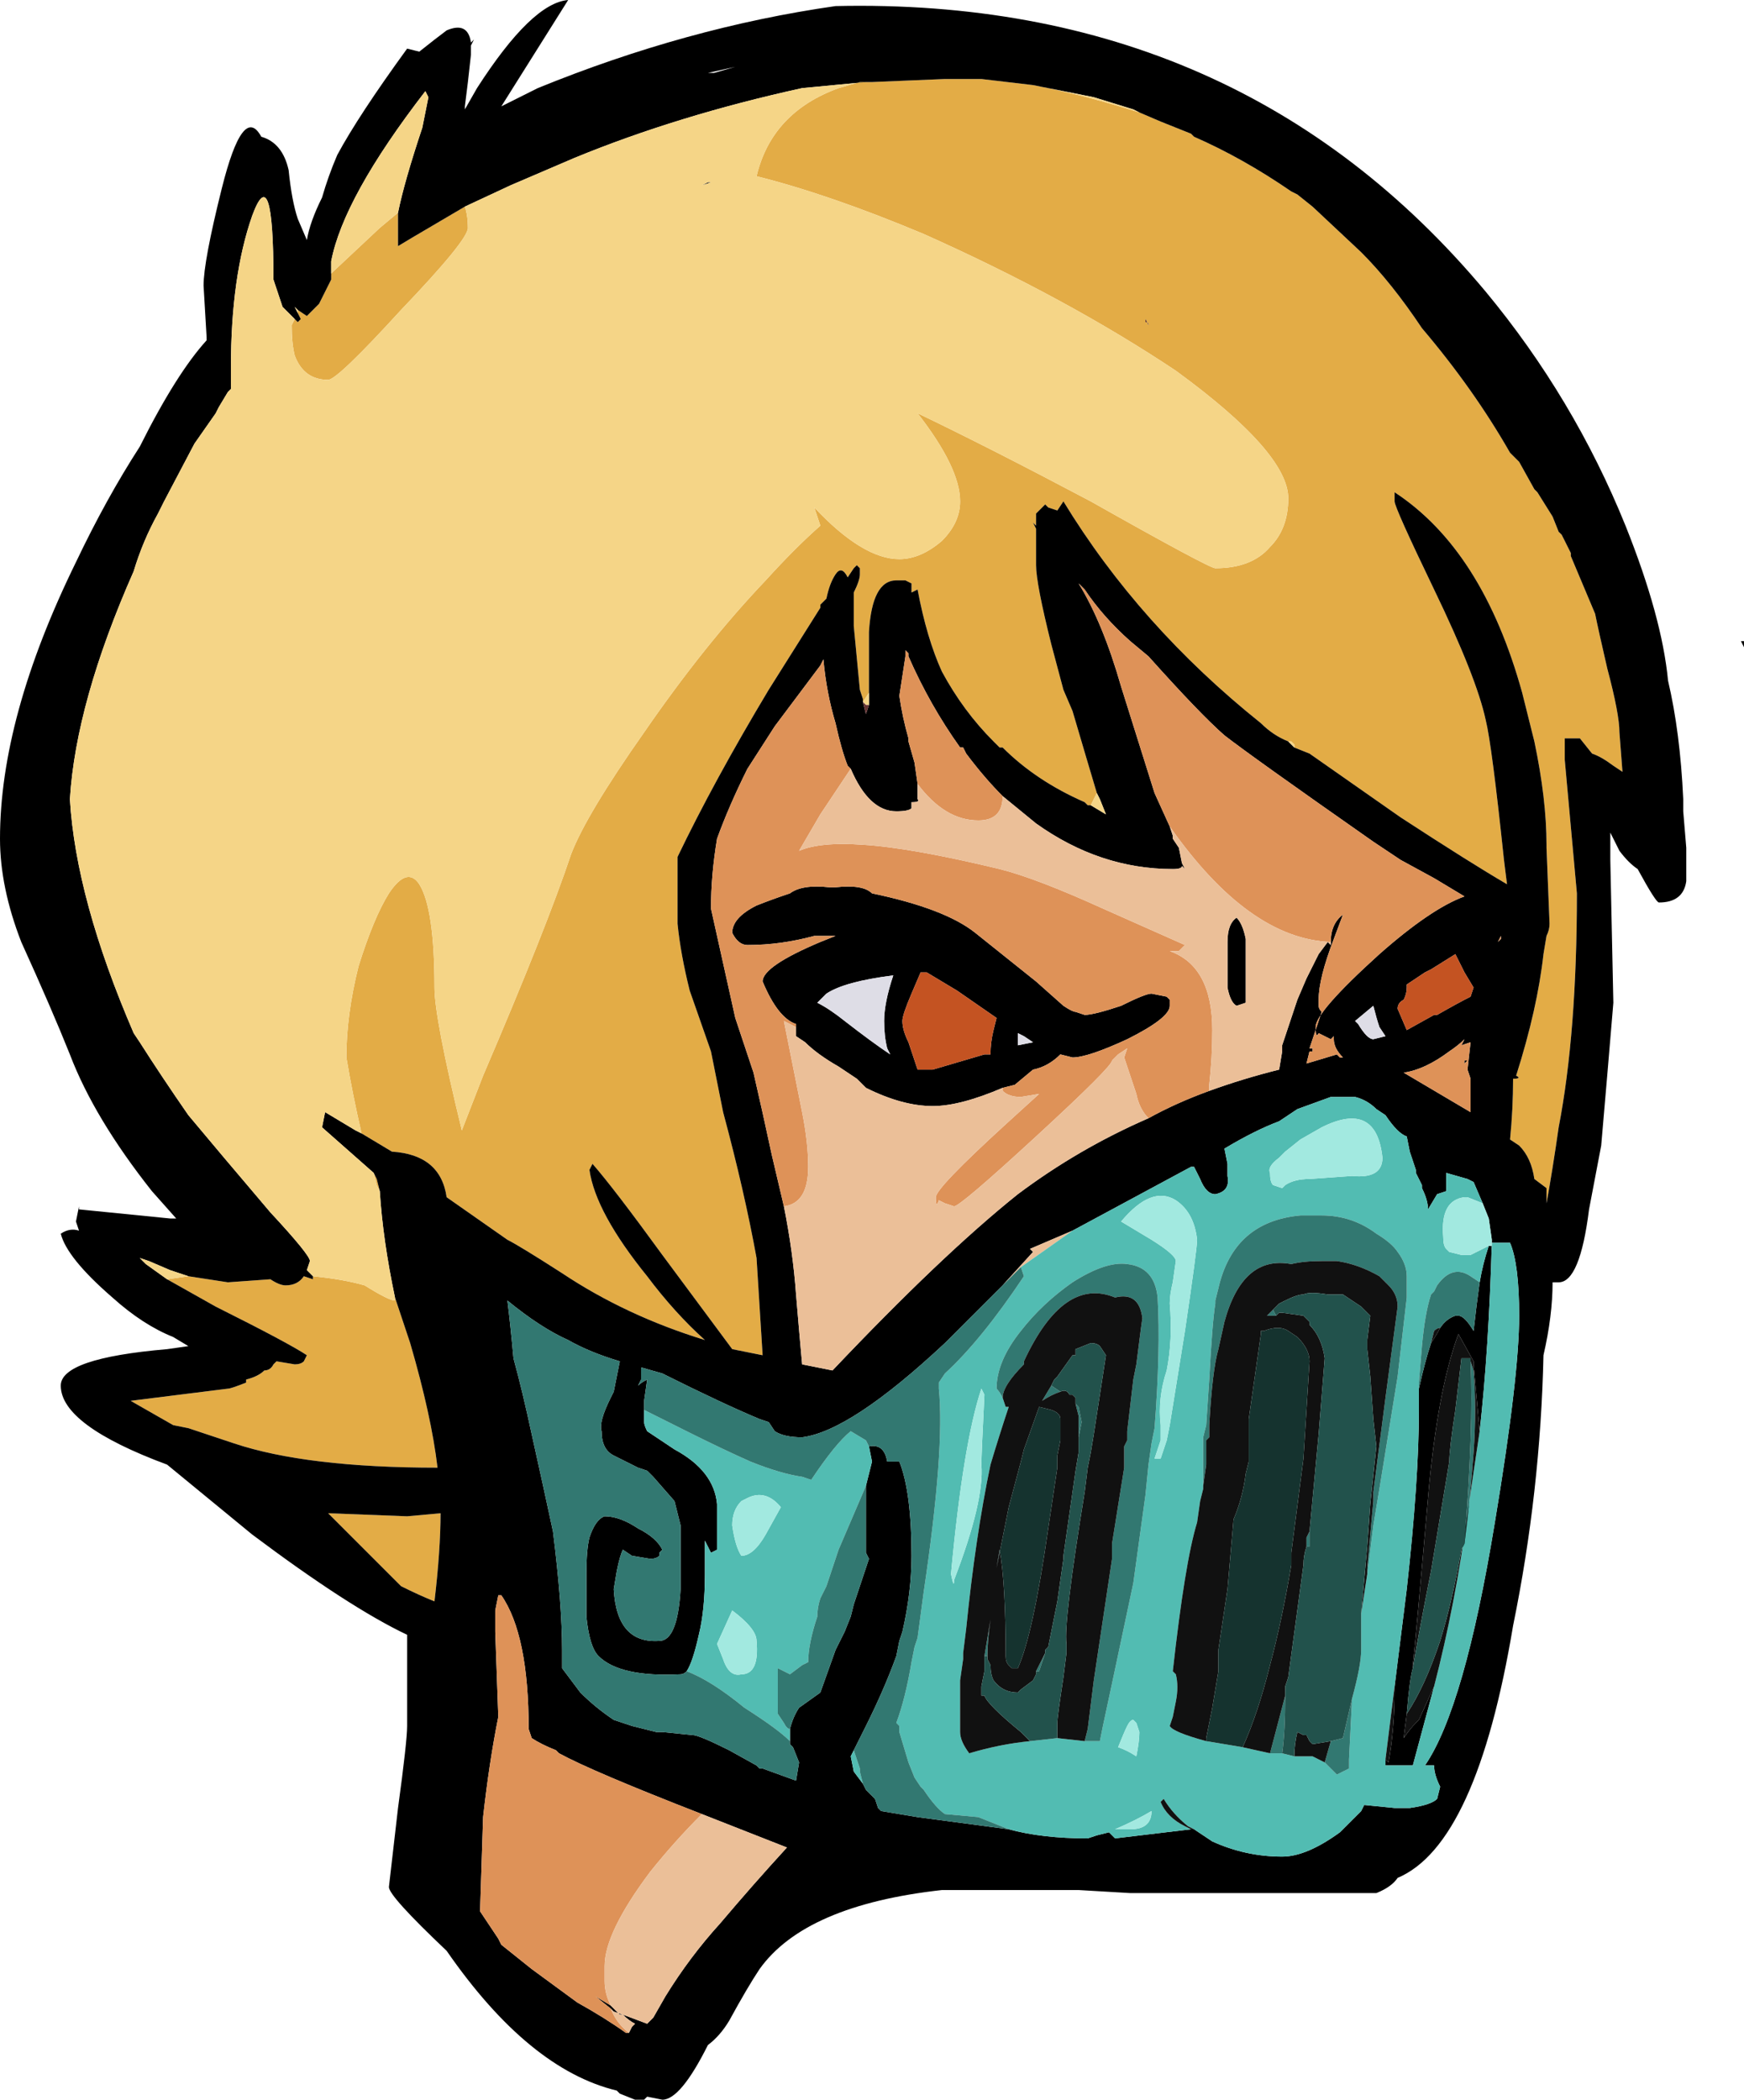 <?xml version="1.0" encoding="UTF-8" standalone="no"?>
<svg xmlns:ffdec="https://www.free-decompiler.com/flash" xmlns:xlink="http://www.w3.org/1999/xlink" ffdec:objectType="shape" height="34.55px" width="28.7px" xmlns="http://www.w3.org/2000/svg">
  <g transform="matrix(1.0, 0.0, 0.0, 1.0, 13.35, 18.3)">
    <path d="M0.9 -16.95 L1.0 -16.95 2.2 -17.0 2.8 -17.0 3.65 -16.9 Q4.45 -16.75 5.4 -16.45 L5.75 -16.3 6.25 -16.1 6.3 -16.05 Q7.1 -15.7 7.9 -15.15 L8.0 -15.1 8.25 -14.9 9.05 -14.15 Q9.55 -13.65 10.05 -12.9 10.9 -11.9 11.5 -10.85 L11.65 -10.7 11.9 -10.25 11.95 -10.2 12.2 -9.8 12.3 -9.55 12.35 -9.5 12.5 -9.2 12.5 -9.15 12.9 -8.2 Q12.95 -7.95 13.1 -7.3 13.3 -6.55 13.3 -6.25 L13.35 -5.6 13.2 -5.7 Q13.0 -5.85 12.85 -5.9 L12.65 -6.15 12.4 -6.15 12.4 -5.8 12.6 -3.6 Q12.6 -1.3 12.3 0.25 12.2 0.95 12.1 1.5 L12.1 1.25 11.9 1.1 Q11.85 0.75 11.65 0.55 L11.5 0.45 Q11.55 -0.05 11.55 -0.55 11.7 -0.55 11.6 -0.6 11.95 -1.7 12.05 -2.6 L12.1 -2.9 Q12.15 -3.0 12.15 -3.1 L12.1 -4.35 12.1 -4.4 Q12.1 -5.15 11.9 -6.1 L11.7 -6.9 Q11.05 -9.25 9.6 -10.2 L9.6 -10.05 Q9.6 -9.95 10.25 -8.6 10.95 -7.15 11.1 -6.45 11.2 -6.05 11.4 -4.15 L11.45 -3.75 Q10.85 -4.1 9.7 -4.85 L8.2 -5.9 7.95 -6.0 7.95 -6.05 7.9 -6.1 7.85 -6.1 Q7.6 -6.2 7.4 -6.4 5.4 -8.0 4.15 -10.05 L4.05 -9.9 3.9 -9.95 3.85 -10.0 3.7 -9.85 3.7 -9.65 3.65 -9.7 3.7 -9.6 3.7 -9.45 Q3.7 -9.5 3.7 -9.3 L3.7 -9.0 Q3.7 -8.7 3.95 -7.7 L4.15 -6.95 4.3 -6.6 Q4.55 -5.75 4.7 -5.25 L4.6 -5.05 4.55 -5.05 4.5 -5.1 Q3.7 -5.45 3.15 -6.0 L3.1 -6.0 3.0 -6.1 Q2.5 -6.6 2.15 -7.25 1.9 -7.8 1.75 -8.6 L1.65 -8.55 1.65 -8.7 1.55 -8.75 1.4 -8.75 Q1.0 -8.75 0.95 -7.9 L0.95 -6.9 0.85 -6.75 0.85 -6.8 0.8 -6.95 0.7 -8.0 0.7 -8.55 Q0.8 -8.75 0.8 -8.85 L0.8 -8.95 0.75 -9.0 0.7 -8.95 0.6 -8.8 Q0.5 -9.0 0.4 -8.85 0.3 -8.7 0.25 -8.45 L0.15 -8.35 0.15 -8.3 -0.7 -6.95 Q-1.6 -5.45 -2.2 -4.2 -2.2 -3.95 -2.2 -3.65 L-2.2 -3.1 Q-2.15 -2.6 -2.0 -2.0 L-1.65 -1.0 -1.45 0.0 Q-1.1 1.3 -0.9 2.4 -0.85 3.2 -0.8 4.0 L-1.3 3.9 -2.45 2.35 Q-3.25 1.25 -3.6 0.85 L-3.65 0.95 Q-3.55 1.65 -2.7 2.7 -2.25 3.3 -1.75 3.75 -3.05 3.35 -4.1 2.65 -4.8 2.2 -5.0 2.1 L-6.0 1.4 Q-6.1 0.7 -6.9 0.65 L-7.4 0.35 Q-7.55 -0.3 -7.65 -0.9 -7.65 -1.6 -7.45 -2.4 -7.2 -3.2 -6.95 -3.6 -6.65 -4.05 -6.45 -3.75 -6.2 -3.35 -6.2 -2.05 -6.2 -1.55 -5.75 0.3 L-5.4 -0.6 Q-4.35 -3.05 -3.95 -4.25 -3.7 -4.9 -2.75 -6.25 -1.75 -7.7 -0.75 -8.75 -0.25 -9.3 0.15 -9.65 L0.05 -9.95 Q0.85 -9.1 1.45 -9.1 1.8 -9.1 2.15 -9.4 2.45 -9.7 2.45 -10.05 2.45 -10.6 1.75 -11.5 2.9 -10.95 4.6 -10.05 6.55 -8.95 6.65 -8.95 7.25 -8.95 7.55 -9.3 7.85 -9.6 7.85 -10.1 7.85 -10.85 6.0 -12.2 4.2 -13.4 1.85 -14.45 0.3 -15.1 -0.9 -15.4 -0.65 -16.45 0.45 -16.85 L0.8 -16.95 0.9 -16.95 M9.5 -9.2 L9.5 -9.2 M5.5 -13.05 L5.5 -13.0 Q5.55 -13.0 5.55 -12.95 L5.5 -13.05 M-7.9 -13.8 L-7.1 -14.55 -6.8 -14.8 -6.8 -14.25 -6.55 -14.4 -5.7 -14.9 Q-5.65 -14.75 -5.65 -14.55 -5.65 -14.35 -6.75 -13.2 -7.8 -12.05 -7.95 -12.05 -8.35 -12.05 -8.5 -12.45 -8.55 -12.65 -8.55 -12.95 L-8.5 -13.05 -8.45 -13.0 -8.4 -13.05 -8.45 -13.15 -8.45 -13.2 -8.3 -13.1 -8.1 -13.3 -7.9 -13.7 -7.9 -13.8 M-8.2 2.7 Q-7.7 2.75 -7.35 2.85 -6.95 3.1 -6.85 3.1 L-6.85 3.05 -6.6 3.8 Q-6.25 5.0 -6.15 5.85 -8.3 5.85 -9.5 5.45 L-10.25 5.2 -10.5 5.15 -11.2 4.75 -9.6 4.55 Q-9.55 4.55 -9.3 4.45 L-9.3 4.4 Q-9.1 4.35 -9.0 4.25 -8.9 4.25 -8.85 4.15 L-8.8 4.1 -8.5 4.15 Q-8.4 4.15 -8.35 4.1 L-8.3 4.0 Q-8.6 3.8 -9.8 3.2 L-10.6 2.75 -10.25 2.7 -9.6 2.8 -8.9 2.75 Q-8.75 2.85 -8.65 2.85 -8.45 2.85 -8.35 2.7 L-8.2 2.75 -8.2 2.7 M-7.1 1.3 L-7.15 1.2 -7.2 1.0 -7.15 1.1 -7.1 1.3 M-6.65 6.65 L-6.1 6.6 Q-6.1 7.2 -6.2 8.05 -6.45 7.95 -6.75 7.8 L-7.95 6.6 -6.65 6.65" fill="#e3ac46" fill-rule="evenodd" stroke="none"/>
    <path d="M3.65 -16.9 L2.8 -17.0 2.2 -17.0 1.0 -16.95 0.9 -16.95 -0.15 -16.85 Q-2.2 -16.4 -3.9 -15.7 L-4.95 -15.25 -5.7 -14.9 -6.55 -14.4 -6.8 -14.25 -6.8 -14.8 Q-6.7 -15.3 -6.4 -16.2 L-6.3 -16.7 -6.35 -16.8 Q-7.7 -15.05 -7.9 -14.0 L-7.9 -13.8 -7.9 -13.7 -8.1 -13.3 -8.3 -13.1 -8.45 -13.2 -8.5 -13.25 -8.45 -13.15 -8.4 -13.05 -8.45 -13.0 -8.5 -13.05 -8.7 -13.25 -8.85 -13.7 Q-8.85 -15.7 -9.2 -14.75 -9.55 -13.75 -9.55 -12.25 L-9.55 -11.9 -9.6 -11.85 -9.75 -11.6 -9.8 -11.5 -10.15 -11.0 -10.65 -10.05 -10.75 -9.85 Q-11.0 -9.4 -11.15 -8.9 -12.1 -6.75 -12.2 -5.15 -12.1 -3.5 -11.15 -1.3 L-11.05 -1.15 Q-10.7 -0.6 -10.25 0.05 -9.75 0.65 -8.9 1.65 -8.25 2.35 -8.25 2.45 L-8.3 2.6 -8.2 2.7 -8.2 2.75 -8.35 2.7 Q-8.45 2.85 -8.65 2.85 -8.75 2.85 -8.9 2.75 L-9.6 2.8 -10.25 2.7 -10.55 2.6 -10.9 2.45 -11.05 2.4 -10.95 2.5 -10.6 2.75 -9.8 3.2 Q-8.6 3.8 -8.3 4.0 L-8.35 4.1 Q-8.4 4.15 -8.5 4.15 L-8.8 4.1 -8.85 4.15 Q-8.9 4.25 -9.0 4.25 -9.1 4.35 -9.3 4.4 L-9.3 4.45 Q-9.55 4.55 -9.6 4.55 L-11.2 4.75 -10.5 5.15 -10.25 5.2 -9.5 5.45 Q-8.3 5.85 -6.15 5.85 -6.25 5.0 -6.6 3.8 L-6.85 3.05 Q-7.05 2.1 -7.1 1.3 L-7.15 1.1 -7.2 1.0 -8.05 0.25 -8.0 0.0 -7.5 0.3 -7.4 0.35 -6.9 0.65 Q-6.1 0.7 -6.0 1.4 L-5.0 2.1 Q-4.8 2.2 -4.1 2.65 -3.05 3.35 -1.75 3.75 -2.25 3.3 -2.7 2.7 -3.55 1.65 -3.65 0.95 L-3.6 0.85 Q-3.25 1.25 -2.45 2.35 L-1.3 3.9 -0.8 4.0 Q-0.85 3.2 -0.9 2.4 -1.1 1.3 -1.45 0.0 L-1.65 -1.0 -2.0 -2.0 Q-2.15 -2.6 -2.2 -3.1 L-2.2 -3.65 Q-2.2 -3.95 -2.2 -4.2 -1.6 -5.45 -0.7 -6.95 L0.15 -8.3 0.15 -8.35 0.25 -8.45 Q0.3 -8.7 0.4 -8.85 0.5 -9.0 0.6 -8.8 L0.7 -8.95 0.75 -9.0 0.8 -8.95 0.8 -8.85 Q0.8 -8.75 0.7 -8.55 L0.7 -8.0 0.8 -6.95 0.85 -6.8 0.85 -6.75 0.9 -6.55 0.95 -6.7 0.95 -6.9 0.95 -7.9 Q1.0 -8.75 1.4 -8.75 L1.55 -8.75 1.65 -8.7 1.65 -8.55 1.75 -8.6 Q1.9 -7.8 2.15 -7.25 2.5 -6.6 3.0 -6.1 L3.1 -6.0 3.15 -6.0 Q3.7 -5.45 4.5 -5.1 L4.55 -5.05 4.6 -5.05 4.85 -4.9 4.75 -5.15 4.7 -5.25 Q4.55 -5.75 4.3 -6.6 L4.15 -6.95 3.95 -7.7 Q3.7 -8.7 3.7 -9.0 L3.7 -9.3 Q3.7 -9.5 3.7 -9.45 L3.7 -9.6 3.65 -9.7 3.7 -9.65 3.7 -9.85 3.85 -10.0 3.9 -9.95 4.05 -9.9 4.15 -10.05 Q5.4 -8.0 7.4 -6.4 7.6 -6.2 7.85 -6.1 L7.95 -6.0 8.2 -5.9 9.7 -4.85 Q10.85 -4.1 11.45 -3.75 L11.4 -4.15 Q11.2 -6.05 11.1 -6.45 10.95 -7.15 10.25 -8.6 9.6 -9.95 9.6 -10.05 L9.6 -10.2 Q11.05 -9.25 11.7 -6.9 L11.9 -6.1 Q12.1 -5.15 12.1 -4.4 L12.1 -4.35 12.15 -3.1 Q12.15 -3.0 12.1 -2.9 L12.05 -2.6 Q11.95 -1.7 11.6 -0.6 11.7 -0.55 11.55 -0.55 11.55 -0.05 11.5 0.45 L11.65 0.55 Q11.85 0.75 11.9 1.1 L12.1 1.25 12.1 1.5 Q12.2 0.95 12.3 0.25 12.6 -1.3 12.6 -3.6 L12.4 -5.8 12.4 -6.15 12.65 -6.15 12.85 -5.9 Q13.0 -5.85 13.2 -5.7 L13.35 -5.6 13.3 -6.25 Q13.3 -6.55 13.1 -7.3 12.95 -7.95 12.9 -8.2 L12.5 -9.15 12.5 -9.2 12.35 -9.5 12.3 -9.55 12.2 -9.8 11.95 -10.2 11.9 -10.25 11.65 -10.7 11.5 -10.85 Q10.9 -11.9 10.05 -12.9 9.55 -13.65 9.05 -14.15 L8.25 -14.9 8.0 -15.1 7.9 -15.15 Q7.1 -15.7 6.3 -16.05 L6.25 -16.1 5.75 -16.3 5.4 -16.45 5.3 -16.5 4.65 -16.7 3.65 -16.9 M9.5 -9.2 L9.5 -9.2 M0.65 -5.65 L0.6 -5.7 Q0.5 -5.95 0.4 -6.4 0.25 -6.9 0.2 -7.45 L0.15 -7.35 -0.6 -6.35 -1.05 -5.65 Q-1.35 -5.05 -1.55 -4.5 -1.65 -3.9 -1.65 -3.35 L-1.25 -1.55 -0.95 -0.65 Q-0.8 0.0 -0.65 0.7 L-0.45 1.55 Q-0.3 2.3 -0.25 3.0 -0.2 3.6 -0.15 4.15 L0.35 4.25 Q2.15 2.35 3.4 1.35 4.4 0.6 5.55 0.1 6.0 -0.15 6.55 -0.35 7.1 -0.55 7.7 -0.7 L7.75 -1.0 7.75 -1.1 8.0 -1.85 8.15 -2.2 8.35 -2.6 8.5 -2.8 8.55 -2.75 8.55 -2.8 Q8.55 -3.1 8.75 -3.25 L8.6 -2.85 Q8.35 -2.2 8.35 -1.85 L8.35 -1.75 Q8.35 -1.7 8.4 -1.65 L8.2 -1.05 8.25 -1.05 8.25 -1.0 8.2 -1.0 8.15 -0.8 8.65 -0.95 8.7 -0.9 8.75 -0.9 Q8.6 -1.05 8.6 -1.2 L8.6 -1.25 8.55 -1.2 8.35 -1.3 Q8.3 -1.2 8.3 -1.4 8.3 -1.65 9.35 -2.6 10.2 -3.35 10.75 -3.55 L10.25 -3.85 9.7 -4.15 9.25 -4.45 Q7.25 -5.85 6.8 -6.2 6.4 -6.55 5.55 -7.5 L5.25 -7.75 Q4.8 -8.15 4.5 -8.6 L4.4 -8.7 Q4.8 -8.05 5.1 -7.0 L5.65 -5.25 5.9 -4.7 5.95 -4.55 5.95 -4.5 6.05 -4.35 6.1 -4.1 6.15 -4.0 6.1 -4.05 Q6.1 -4.0 5.95 -4.0 4.75 -4.0 3.7 -4.75 L3.15 -5.2 Q2.85 -5.5 2.55 -5.9 L2.5 -6.0 2.45 -6.0 Q1.95 -6.7 1.6 -7.5 L1.6 -7.55 1.55 -7.6 1.55 -7.5 1.45 -6.85 Q1.5 -6.5 1.6 -6.15 L1.6 -6.1 1.7 -5.75 1.75 -5.4 1.75 -5.15 Q1.8 -5.1 1.65 -5.1 L1.65 -5.0 Q1.6 -4.95 1.4 -4.95 0.95 -4.95 0.65 -5.65 M-0.25 -1.4 L-0.25 -1.45 Q-0.55 -1.55 -0.8 -2.15 -0.8 -2.4 0.15 -2.8 L0.4 -2.9 0.05 -2.9 Q-0.5 -2.75 -1.05 -2.75 -1.2 -2.75 -1.3 -2.95 -1.3 -3.2 -0.9 -3.4 -0.65 -3.5 -0.35 -3.6 -0.15 -3.75 0.3 -3.7 L0.4 -3.7 Q0.85 -3.75 1.0 -3.6 2.2 -3.35 2.7 -2.95 L3.7 -2.15 4.15 -1.75 Q4.3 -1.65 4.35 -1.65 L4.5 -1.6 Q4.65 -1.6 5.1 -1.75 5.5 -1.95 5.6 -1.95 L5.85 -1.9 5.9 -1.85 5.9 -1.75 Q5.9 -1.55 5.2 -1.2 4.55 -0.9 4.3 -0.9 L4.1 -0.95 Q3.9 -0.75 3.65 -0.7 L3.35 -0.45 3.15 -0.4 Q2.45 -0.1 2.0 -0.1 1.5 -0.1 0.9 -0.4 L0.75 -0.55 0.45 -0.75 Q0.1 -0.95 -0.1 -1.15 L-0.25 -1.25 -0.25 -1.4 M1.8 -2.3 L1.65 -1.95 Q1.5 -1.6 1.5 -1.5 1.5 -1.35 1.6 -1.15 L1.75 -0.7 2.0 -0.7 2.85 -0.95 2.95 -0.95 Q2.95 -1.15 3.0 -1.35 L3.05 -1.55 2.4 -2.0 1.9 -2.3 1.8 -2.3 M0.1 -1.8 Q0.3 -1.7 0.55 -1.5 1.0 -1.15 1.3 -0.95 L1.25 -1.05 Q1.2 -1.25 1.2 -1.5 1.2 -1.8 1.35 -2.25 0.55 -2.15 0.25 -1.95 L0.1 -1.8 M3.4 -1.1 L3.65 -1.15 3.5 -1.25 3.4 -1.3 3.4 -1.1 M7.15 -2.85 L7.15 -1.8 7.0 -1.75 Q6.9 -1.8 6.85 -2.05 L6.85 -2.8 Q6.85 -3.1 7.0 -3.2 7.1 -3.1 7.15 -2.85 M11.05 1.5 L10.9 1.15 10.8 1.1 10.45 1.0 10.45 1.3 10.3 1.35 10.15 1.6 Q10.15 1.45 10.05 1.25 L10.05 1.2 9.95 1.0 9.95 0.95 9.85 0.65 9.8 0.4 Q9.65 0.35 9.45 0.05 L9.3 -0.05 Q9.15 -0.2 8.95 -0.25 L8.55 -0.25 8.0 -0.05 7.7 0.15 Q7.3 0.3 6.8 0.6 L6.85 0.85 6.85 1.05 Q6.9 1.3 6.65 1.35 6.5 1.35 6.4 1.1 L6.3 0.9 6.25 0.9 4.3 1.95 3.6 2.25 3.65 2.3 3.15 2.85 2.2 3.8 Q0.65 5.25 -0.15 5.35 -0.45 5.35 -0.6 5.25 L-0.7 5.1 -0.85 5.05 Q-1.45 4.8 -2.45 4.3 L-2.8 4.2 -2.8 4.4 -2.85 4.5 Q-2.8 4.45 -2.7 4.4 L-2.75 4.75 -2.75 4.9 -2.75 5.1 Q-2.75 5.15 -2.7 5.25 L-2.25 5.55 Q-1.6 5.9 -1.55 6.45 L-1.55 7.2 -1.65 7.25 -1.75 7.05 -1.75 7.6 Q-1.75 8.2 -1.85 8.6 -1.95 9.05 -2.05 9.2 -2.1 9.25 -2.15 9.25 -3.15 9.3 -3.5 8.95 -3.65 8.8 -3.7 8.3 L-3.7 7.6 Q-3.7 7.2 -3.65 7.0 -3.55 6.7 -3.4 6.65 -3.15 6.65 -2.85 6.85 -2.55 7.0 -2.45 7.2 L-2.5 7.25 -2.5 7.3 Q-2.55 7.35 -2.65 7.35 L-2.95 7.3 -3.1 7.2 Q-3.15 7.3 -3.2 7.55 L-3.25 7.85 Q-3.2 8.75 -2.5 8.7 -2.2 8.7 -2.15 7.85 L-2.15 6.8 Q-2.2 6.6 -2.25 6.4 L-2.6 6.0 -2.7 5.9 -2.85 5.85 -3.25 5.65 Q-3.45 5.55 -3.45 5.25 -3.5 5.1 -3.3 4.7 L-3.25 4.6 -3.15 4.1 Q-3.65 3.95 -4.0 3.75 -4.45 3.55 -5.0 3.1 -4.95 3.5 -4.9 4.05 -4.75 4.6 -4.6 5.3 -4.4 6.2 -4.25 6.9 -4.1 8.1 -4.1 8.85 L-4.1 9.15 -3.8 9.55 Q-3.55 9.8 -3.25 10.0 L-2.95 10.1 -2.55 10.2 -2.45 10.2 -1.95 10.25 Q-1.85 10.25 -1.35 10.5 L-0.9 10.75 -0.85 10.8 -0.8 10.8 -0.25 11.0 -0.2 10.7 -0.3 10.45 -0.35 10.4 -0.35 10.35 -0.35 10.15 Q-0.3 9.95 -0.2 9.8 L0.15 9.55 0.4 8.85 0.55 8.55 0.65 8.3 0.7 8.1 0.95 7.35 0.9 7.25 0.9 6.15 1.0 5.75 0.95 5.5 Q1.2 5.45 1.25 5.75 L1.45 5.75 Q1.65 6.25 1.65 7.3 1.65 7.9 1.5 8.55 L1.45 8.7 1.4 8.95 Q1.2 9.5 0.9 10.1 L0.7 10.5 0.65 10.6 0.7 10.85 0.85 11.05 0.9 11.15 1.05 11.3 1.1 11.45 1.15 11.5 1.75 11.6 3.25 11.8 Q3.8 11.95 4.55 11.95 L4.7 11.9 4.9 11.85 5.0 11.95 6.25 11.8 6.3 11.8 6.6 12.0 Q7.15 12.25 7.75 12.25 8.15 12.25 8.7 11.85 L9.05 11.5 9.1 11.4 9.6 11.45 9.85 11.45 Q10.2 11.4 10.3 11.3 L10.35 11.1 Q10.25 10.9 10.25 10.75 L10.1 10.75 Q10.75 9.8 11.25 6.75 11.65 4.35 11.65 3.35 11.65 2.5 11.5 2.15 L11.2 2.15 Q11.15 3.9 11.0 5.25 L10.9 4.15 10.9 4.1 10.65 3.65 Q10.3 4.6 10.15 6.35 9.95 8.65 9.9 9.1 L9.9 9.15 Q9.85 9.3 9.8 9.9 L9.75 10.3 Q9.85 10.15 9.95 10.05 L10.0 10.0 10.25 9.45 9.9 10.75 9.45 10.75 9.45 10.65 9.5 10.7 Q9.6 10.15 9.6 9.5 L9.6 9.45 9.8 7.85 Q10.0 6.05 10.0 4.9 L10.0 4.55 Q10.1 4.1 10.2 3.8 10.3 3.65 10.35 3.55 10.45 3.4 10.6 3.35 L10.65 3.35 Q10.75 3.35 10.9 3.6 10.95 3.15 11.0 2.8 11.05 2.5 11.15 2.2 L11.2 2.2 11.2 2.1 11.15 1.75 11.05 1.5 M11.35 -2.85 L11.35 -2.9 11.3 -2.8 11.35 -2.85 M10.6 -2.6 L10.2 -2.35 10.1 -2.3 9.8 -2.1 9.8 -2.05 Q9.8 -1.95 9.75 -1.85 9.65 -1.8 9.65 -1.7 L9.8 -1.35 10.25 -1.6 10.3 -1.6 Q10.65 -1.8 10.85 -1.9 L10.9 -2.05 10.75 -2.3 10.6 -2.6 M9.0 -1.45 Q9.15 -1.2 9.25 -1.2 L9.45 -1.25 9.35 -1.4 Q9.3 -1.55 9.25 -1.75 L8.95 -1.5 9.0 -1.45 M10.75 -1.2 Q10.65 -1.1 10.5 -1.0 10.1 -0.7 9.75 -0.65 L10.85 0.0 10.85 -0.55 10.8 -0.7 10.85 -1.15 10.7 -1.1 10.75 -1.2 M10.75 -0.8 L10.75 -0.85 10.8 -0.85 10.75 -0.8 M14.1 -7.1 Q14.3 -6.25 14.35 -5.15 L14.35 -4.95 14.4 -4.35 14.4 -3.8 Q14.35 -3.45 13.95 -3.45 13.9 -3.45 13.6 -4.0 13.45 -4.1 13.3 -4.3 L13.15 -4.6 13.15 -4.15 13.2 -1.8 Q13.1 -0.6 13.0 0.55 L12.8 1.6 Q12.65 2.8 12.3 2.8 L12.2 2.8 Q12.2 3.35 12.05 4.0 12.0 6.25 11.55 8.45 10.95 12.05 9.65 12.6 9.55 12.75 9.3 12.85 L5.25 12.85 4.4 12.8 2.15 12.8 Q-0.1 13.05 -0.85 14.1 -1.05 14.4 -1.35 14.95 -1.5 15.2 -1.7 15.35 -2.15 16.25 -2.45 16.25 L-2.7 16.2 -2.75 16.25 -2.9 16.25 -3.15 16.15 -3.2 16.1 Q-4.65 15.75 -6.0 13.8 -6.95 12.9 -6.95 12.75 L-6.8 11.45 Q-6.65 10.35 -6.65 10.1 -6.65 8.9 -6.65 8.65 L-6.65 8.6 Q-7.6 8.15 -9.2 6.95 L-10.6 5.8 Q-12.35 5.15 -12.35 4.5 -12.35 4.05 -10.6 3.9 L-10.25 3.85 -10.5 3.7 Q-11.0 3.5 -11.5 3.05 -12.25 2.4 -12.35 2.0 -12.2 1.9 -12.05 1.95 L-12.1 1.8 -12.05 1.55 -12.05 1.6 -10.55 1.75 -10.45 1.75 -10.85 1.3 Q-11.8 0.1 -12.2 -0.95 -12.5 -1.7 -13.0 -2.8 -13.35 -3.7 -13.35 -4.5 -13.35 -6.5 -12.1 -9.05 -11.6 -10.1 -11.05 -10.95 -10.45 -12.15 -9.95 -12.7 L-9.95 -12.75 -10.0 -13.6 Q-10.0 -14.0 -9.7 -15.2 -9.35 -16.6 -9.05 -16.05 -8.7 -15.95 -8.6 -15.5 -8.55 -15.0 -8.45 -14.7 L-8.3 -14.35 Q-8.25 -14.65 -8.05 -15.05 -7.95 -15.4 -7.8 -15.75 -7.45 -16.4 -6.65 -17.5 L-6.45 -17.45 Q-6.2 -17.65 -6.0 -17.8 -5.65 -17.95 -5.6 -17.6 L-5.55 -17.65 -5.6 -17.55 -5.6 -17.4 -5.65 -16.95 -5.7 -16.55 -5.7 -16.5 -5.5 -16.85 Q-4.6 -18.25 -4.0 -18.3 L-5.1 -16.55 -4.5 -16.85 Q-2.05 -17.85 0.4 -18.2 7.05 -18.35 11.1 -13.5 12.55 -11.75 13.4 -9.65 14.0 -8.15 14.1 -7.1 M15.35 -7.65 L15.3 -7.75 15.35 -7.75 15.35 -7.65 M-1.7 -17.1 L-1.6 -17.1 -1.25 -17.2 -1.7 -17.1 M-1.8 -15.25 L-1.7 -15.3 -1.65 -15.3 -1.8 -15.25 M-1.15 -10.6 L-1.15 -10.6 M-6.65 6.65 L-7.95 6.6 -6.75 7.8 Q-6.45 7.95 -6.2 8.05 -6.1 7.2 -6.1 6.6 L-6.65 6.65 M-6.1 12.45 L-6.1 12.45 M-1.8 11.55 Q-3.6 10.85 -4.15 10.55 L-4.2 10.5 Q-4.45 10.4 -4.6 10.3 L-4.65 10.15 Q-4.65 8.6 -5.1 7.95 L-5.15 7.95 -5.2 8.2 -5.2 8.55 -5.15 9.95 Q-5.3 10.7 -5.4 11.6 L-5.45 13.15 -5.15 13.6 -5.1 13.7 -4.6 14.1 -3.85 14.65 Q-3.4 14.9 -3.05 15.15 L-3.0 15.15 -2.95 15.05 -2.9 15.0 Q-3.0 14.95 -3.1 14.85 L-3.25 14.8 -3.3 14.75 -3.55 14.55 -3.3 14.7 -3.25 14.75 Q-3.2 14.8 -3.15 14.85 L-3.1 14.85 -2.7 15.0 -2.6 14.9 -2.4 14.55 Q-2.0 13.9 -1.5 13.35 -0.95 12.7 -0.4 12.1 L-1.8 11.55 M-12.6 1.7 L-12.6 1.7" fill="#000000" fill-rule="evenodd" stroke="none"/>
    <path d="M0.9 -16.95 L0.8 -16.95 0.45 -16.85 Q-0.65 -16.45 -0.9 -15.4 0.3 -15.1 1.85 -14.45 4.2 -13.4 6.0 -12.2 7.85 -10.85 7.85 -10.1 7.85 -9.6 7.55 -9.3 7.25 -8.95 6.65 -8.95 6.55 -8.95 4.6 -10.05 2.9 -10.95 1.75 -11.5 2.45 -10.6 2.45 -10.05 2.45 -9.7 2.15 -9.4 1.8 -9.1 1.45 -9.1 0.85 -9.1 0.05 -9.95 L0.15 -9.65 Q-0.25 -9.3 -0.75 -8.75 -1.75 -7.7 -2.75 -6.25 -3.7 -4.9 -3.95 -4.25 -4.35 -3.05 -5.4 -0.6 L-5.75 0.3 Q-6.2 -1.55 -6.2 -2.05 -6.2 -3.35 -6.45 -3.75 -6.65 -4.05 -6.95 -3.6 -7.2 -3.2 -7.45 -2.4 -7.65 -1.6 -7.65 -0.9 -7.55 -0.3 -7.4 0.35 L-7.5 0.3 -8.0 0.0 -8.05 0.25 -7.2 1.0 -7.15 1.2 -7.1 1.3 Q-7.05 2.1 -6.85 3.05 L-6.85 3.1 Q-6.95 3.1 -7.35 2.85 -7.7 2.75 -8.2 2.7 L-8.3 2.6 -8.25 2.45 Q-8.25 2.35 -8.9 1.65 -9.75 0.65 -10.25 0.05 -10.7 -0.6 -11.05 -1.15 L-11.15 -1.3 Q-12.1 -3.5 -12.2 -5.15 -12.1 -6.75 -11.15 -8.9 -11.0 -9.4 -10.75 -9.85 L-10.65 -10.05 -10.15 -11.0 -9.8 -11.5 -9.75 -11.6 -9.6 -11.85 -9.55 -11.9 -9.55 -12.25 Q-9.55 -13.75 -9.2 -14.75 -8.85 -15.7 -8.85 -13.7 L-8.7 -13.25 -8.5 -13.05 -8.55 -12.95 Q-8.55 -12.65 -8.5 -12.45 -8.35 -12.05 -7.95 -12.05 -7.8 -12.05 -6.75 -13.2 -5.65 -14.35 -5.65 -14.55 -5.65 -14.75 -5.7 -14.9 L-4.95 -15.25 -3.9 -15.7 Q-2.2 -16.4 -0.15 -16.85 L0.9 -16.95 M0.85 -6.75 L0.95 -6.9 0.95 -6.7 0.9 -6.7 0.85 -6.75 M4.6 -5.05 L4.7 -5.25 4.75 -5.15 4.85 -4.9 4.6 -5.05 M7.85 -6.1 L7.9 -6.1 7.95 -6.05 7.95 -6.0 7.85 -6.1 M5.4 -16.45 Q4.45 -16.75 3.65 -16.9 L4.65 -16.7 5.3 -16.5 5.4 -16.45 M-7.9 -13.8 L-7.9 -14.0 Q-7.7 -15.05 -6.35 -16.8 L-6.3 -16.7 -6.4 -16.2 Q-6.7 -15.3 -6.8 -14.8 L-7.1 -14.55 -7.9 -13.8 M-1.8 -15.25 L-1.65 -15.3 -1.7 -15.3 -1.8 -15.25 M-1.15 -10.6 L-1.15 -10.6 M-8.45 -13.2 L-8.45 -13.15 -8.5 -13.25 -8.45 -13.2 M-10.6 2.75 L-10.95 2.5 -11.05 2.4 -10.9 2.45 -10.55 2.6 -10.25 2.7 -10.6 2.75" fill="#f5d587" fill-rule="evenodd" stroke="none"/>
    <path d="M5.5 -13.05 L5.55 -12.95 Q5.55 -13.0 5.5 -13.0 L5.5 -13.05" fill="#4f241e" fill-rule="evenodd" stroke="none"/>
    <path d="M-0.45 1.55 L-0.65 0.7 Q-0.8 0.0 -0.95 -0.65 L-1.25 -1.55 -1.65 -3.35 Q-1.65 -3.9 -1.55 -4.5 -1.35 -5.05 -1.05 -5.65 L-0.6 -6.35 0.15 -7.35 0.2 -7.45 Q0.25 -6.9 0.4 -6.4 0.5 -5.95 0.6 -5.7 L0.65 -5.65 0.15 -4.9 -0.2 -4.3 Q0.15 -4.45 0.85 -4.4 1.65 -4.35 3.1 -4.0 3.7 -3.85 4.8 -3.35 L6.15 -2.75 6.05 -2.65 5.9 -2.65 Q6.6 -2.4 6.6 -1.35 6.6 -0.9 6.55 -0.45 L6.55 -0.35 Q6.0 -0.15 5.55 0.1 5.4 -0.05 5.35 -0.3 L5.15 -0.9 5.2 -1.05 5.05 -0.95 4.95 -0.85 Q4.95 -0.75 3.7 0.4 2.45 1.55 2.35 1.55 L2.2 1.5 2.1 1.45 Q2.05 1.6 2.05 1.4 2.05 1.25 3.2 0.2 L3.75 -0.3 3.45 -0.25 Q3.25 -0.25 3.15 -0.35 L3.15 -0.4 3.35 -0.45 3.65 -0.7 Q3.9 -0.75 4.1 -0.95 L4.3 -0.9 Q4.55 -0.9 5.2 -1.2 5.9 -1.55 5.9 -1.75 L5.9 -1.85 5.85 -1.9 5.6 -1.95 Q5.5 -1.95 5.1 -1.75 4.65 -1.6 4.5 -1.6 L4.35 -1.65 Q4.3 -1.65 4.15 -1.75 L3.7 -2.15 2.7 -2.95 Q2.2 -3.35 1.0 -3.6 0.85 -3.75 0.4 -3.7 L0.3 -3.7 Q-0.15 -3.75 -0.35 -3.6 -0.65 -3.5 -0.9 -3.4 -1.3 -3.2 -1.3 -2.95 -1.2 -2.75 -1.05 -2.75 -0.5 -2.75 0.05 -2.9 L0.4 -2.9 0.15 -2.8 Q-0.8 -2.4 -0.8 -2.15 -0.55 -1.55 -0.25 -1.45 L-0.25 -1.4 Q-0.35 -1.45 -0.45 -1.5 L-0.15 0.0 Q-0.05 0.5 -0.05 0.9 -0.05 1.5 -0.45 1.55 M1.75 -5.4 L1.7 -5.75 1.6 -6.1 1.6 -6.15 Q1.5 -6.5 1.45 -6.85 L1.55 -7.5 1.55 -7.6 1.6 -7.55 1.6 -7.5 Q1.95 -6.7 2.45 -6.0 L2.5 -6.0 2.55 -5.9 Q2.85 -5.5 3.15 -5.2 3.15 -4.8 2.75 -4.8 2.2 -4.8 1.75 -5.4 M5.9 -4.7 L5.65 -5.25 5.1 -7.0 Q4.8 -8.05 4.4 -8.7 L4.5 -8.6 Q4.8 -8.15 5.25 -7.75 L5.55 -7.5 Q6.4 -6.55 6.8 -6.2 7.25 -5.85 9.25 -4.45 L9.7 -4.15 10.25 -3.85 10.75 -3.55 Q10.2 -3.35 9.35 -2.6 8.3 -1.65 8.3 -1.4 8.3 -1.2 8.35 -1.3 L8.55 -1.2 8.6 -1.25 8.6 -1.2 Q8.6 -1.05 8.75 -0.9 L8.7 -0.9 8.65 -0.95 8.15 -0.8 8.2 -1.0 8.25 -1.0 8.25 -1.05 8.2 -1.05 8.4 -1.65 Q8.35 -1.7 8.35 -1.75 L8.35 -1.85 Q8.35 -2.2 8.6 -2.85 L8.75 -3.25 Q8.55 -3.1 8.55 -2.8 7.2 -2.85 5.9 -4.7 M11.35 -2.85 L11.3 -2.8 11.35 -2.9 11.35 -2.85 M10.75 -1.2 L10.7 -1.1 10.85 -1.15 10.8 -0.7 10.85 -0.55 10.85 0.0 9.75 -0.65 Q10.1 -0.7 10.5 -1.0 10.65 -1.1 10.75 -1.2 M10.75 -0.8 L10.8 -0.85 10.75 -0.85 10.75 -0.8 M-3.0 15.15 L-3.05 15.15 Q-3.4 14.9 -3.85 14.65 L-4.6 14.1 -5.1 13.7 -5.15 13.6 -5.45 13.15 -5.4 11.6 Q-5.3 10.7 -5.15 9.95 L-5.2 8.55 -5.2 8.2 -5.15 7.95 -5.1 7.95 Q-4.65 8.6 -4.65 10.15 L-4.6 10.3 Q-4.45 10.4 -4.2 10.5 L-4.15 10.55 Q-3.6 10.85 -1.8 11.55 -2.25 12.0 -2.65 12.5 -3.4 13.5 -3.4 14.05 L-3.4 14.3 Q-3.4 14.5 -3.3 14.7 L-3.55 14.55 -3.3 14.75 Q-3.2 15.0 -3.0 15.15" fill="#de9258" fill-rule="evenodd" stroke="none"/>
    <path d="M-0.45 1.55 Q-0.05 1.5 -0.05 0.9 -0.05 0.5 -0.15 0.0 L-0.45 -1.5 Q-0.35 -1.45 -0.25 -1.4 L-0.25 -1.25 -0.1 -1.15 Q0.1 -0.95 0.45 -0.75 L0.75 -0.55 0.9 -0.4 Q1.5 -0.1 2.0 -0.1 2.45 -0.1 3.15 -0.4 L3.15 -0.35 Q3.25 -0.25 3.45 -0.25 L3.75 -0.3 3.2 0.2 Q2.05 1.25 2.05 1.4 2.05 1.6 2.1 1.45 L2.2 1.5 2.35 1.55 Q2.45 1.55 3.7 0.4 4.95 -0.75 4.95 -0.85 L5.05 -0.95 5.2 -1.05 5.15 -0.9 5.35 -0.3 Q5.4 -0.05 5.55 0.1 4.4 0.6 3.4 1.35 2.15 2.35 0.35 4.25 L-0.15 4.15 Q-0.2 3.6 -0.25 3.0 -0.3 2.3 -0.45 1.55 M6.55 -0.35 L6.55 -0.45 Q6.6 -0.9 6.6 -1.35 6.6 -2.4 5.9 -2.65 L6.05 -2.65 6.15 -2.75 4.8 -3.35 Q3.7 -3.85 3.1 -4.0 1.65 -4.35 0.85 -4.4 0.15 -4.45 -0.2 -4.3 L0.15 -4.9 0.65 -5.65 Q0.95 -4.95 1.4 -4.95 1.6 -4.95 1.65 -5.0 L1.65 -5.1 Q1.8 -5.1 1.75 -5.15 L1.75 -5.4 Q2.2 -4.8 2.75 -4.8 3.15 -4.8 3.15 -5.2 L3.7 -4.75 Q4.75 -4.0 5.95 -4.0 6.1 -4.0 6.1 -4.05 L6.15 -4.0 6.1 -4.1 6.05 -4.35 5.95 -4.5 5.95 -4.55 5.9 -4.7 Q7.2 -2.85 8.55 -2.8 L8.55 -2.75 8.5 -2.8 8.35 -2.6 8.15 -2.2 8.0 -1.85 7.75 -1.1 7.75 -1.0 7.7 -0.7 Q7.1 -0.55 6.55 -0.35 M7.15 -2.85 Q7.1 -3.1 7.0 -3.2 6.85 -3.1 6.85 -2.8 L6.85 -2.05 Q6.9 -1.8 7.0 -1.75 L7.15 -1.8 7.15 -2.85 M4.3 1.95 L3.45 2.55 3.15 2.85 3.65 2.3 3.6 2.25 4.3 1.95 M-1.8 11.55 L-0.4 12.1 Q-0.95 12.7 -1.5 13.35 -2.0 13.9 -2.4 14.55 L-2.6 14.9 -2.7 15.0 -3.1 14.85 -3.15 14.85 Q-3.2 14.8 -3.25 14.75 L-3.3 14.7 Q-3.4 14.5 -3.4 14.3 L-3.4 14.05 Q-3.4 13.5 -2.65 12.5 -2.25 12.0 -1.8 11.55 M-3.3 14.75 L-3.25 14.8 -3.1 14.85 Q-3.0 14.95 -2.9 15.0 L-2.95 15.05 -3.0 15.15 Q-3.2 15.0 -3.3 14.75" fill="#ebbf98" fill-rule="evenodd" stroke="none"/>
    <path d="M0.85 -6.8 L0.85 -6.75 0.85 -6.8 M0.95 -6.7 L0.9 -6.55 0.85 -6.75 0.9 -6.7 0.95 -6.7" fill="#663333" fill-rule="evenodd" stroke="none"/>
    <path d="M4.3 1.95 L6.25 0.9 6.3 0.9 6.4 1.1 Q6.5 1.35 6.65 1.35 6.9 1.3 6.85 1.05 L6.85 0.85 6.8 0.6 Q7.3 0.3 7.7 0.15 L8.0 -0.05 8.55 -0.25 8.95 -0.25 Q9.15 -0.2 9.3 -0.05 L9.45 0.05 Q9.65 0.35 9.8 0.4 L9.85 0.65 9.95 0.95 9.95 1.0 10.05 1.2 10.05 1.25 Q10.15 1.45 10.15 1.6 L10.3 1.35 10.45 1.3 10.45 1.0 10.8 1.1 10.9 1.15 11.05 1.5 10.8 1.4 10.75 1.4 Q10.35 1.45 10.4 2.05 10.4 2.2 10.45 2.25 L10.5 2.3 10.7 2.35 10.85 2.35 11.15 2.2 Q11.05 2.5 11.0 2.8 L10.85 2.7 Q10.55 2.5 10.3 2.85 L10.25 2.95 10.2 3.0 Q10.1 3.3 10.05 3.85 L10.0 4.45 10.0 4.55 10.0 4.9 Q10.0 6.05 9.8 7.85 L9.6 9.45 9.45 10.65 9.45 10.75 9.9 10.75 10.25 9.45 Q10.6 8.1 10.8 6.6 L11.0 5.25 Q11.15 3.9 11.2 2.15 L11.5 2.15 Q11.65 2.5 11.65 3.35 11.65 4.35 11.25 6.75 10.75 9.8 10.1 10.75 L10.25 10.75 Q10.25 10.9 10.35 11.1 L10.3 11.3 Q10.2 11.4 9.85 11.45 L9.6 11.45 9.1 11.4 9.05 11.5 8.7 11.85 Q8.15 12.25 7.75 12.25 7.15 12.25 6.6 12.0 L6.3 11.8 6.2 11.75 Q5.95 11.55 5.8 11.3 L5.75 11.35 Q5.85 11.6 6.15 11.75 L6.25 11.8 5.0 11.95 4.9 11.85 4.7 11.9 4.55 11.95 Q3.8 11.95 3.25 11.8 L2.75 11.6 2.2 11.55 Q2.05 11.45 1.85 11.15 L1.8 11.1 1.7 10.95 1.6 10.7 1.45 10.2 1.45 10.1 1.4 10.05 Q1.55 9.65 1.65 9.05 L1.7 8.8 1.75 8.65 1.85 7.9 Q2.2 5.55 2.1 4.55 L2.1 4.45 2.2 4.3 Q2.8 3.75 3.5 2.7 L3.45 2.55 4.3 1.95 M8.9 1.05 Q9.4 1.1 9.4 0.75 9.3 -0.2 8.4 0.25 L8.05 0.45 7.8 0.65 7.7 0.75 Q7.5 0.9 7.55 1.0 7.55 1.15 7.6 1.2 L7.75 1.25 7.8 1.2 Q7.95 1.1 8.2 1.1 L8.9 1.05 M9.15 7.6 L9.25 6.8 9.35 6.2 9.65 4.35 9.8 3.05 9.8 2.7 Q9.8 2.5 9.65 2.3 9.55 2.15 9.3 2.0 8.9 1.7 8.4 1.7 L8.05 1.7 Q6.95 1.8 6.7 2.9 L6.65 3.1 6.65 3.15 Q6.6 3.45 6.55 4.4 L6.5 5.15 6.45 5.35 6.45 6.15 6.45 6.2 6.4 6.4 6.35 6.75 Q6.15 7.4 5.95 9.2 L6.0 9.25 Q6.05 9.45 6.0 9.7 L5.95 9.95 5.9 10.1 Q5.95 10.2 6.5 10.35 L7.1 10.45 7.55 10.55 7.75 10.55 7.95 10.6 8.25 10.6 Q8.35 10.65 8.45 10.7 L8.65 10.9 Q8.75 10.85 8.85 10.8 L8.85 10.65 8.9 9.65 Q9.05 9.1 9.05 8.85 L9.05 8.25 9.15 7.6 M5.95 2.8 Q5.9 3.0 5.9 3.15 5.95 3.75 5.85 4.25 5.7 4.7 5.75 5.15 L5.75 5.4 5.65 5.7 5.75 5.7 5.85 5.4 5.9 5.15 6.15 3.6 Q6.35 2.25 6.35 2.1 6.3 1.65 6.0 1.45 5.6 1.2 5.1 1.8 L5.6 2.1 Q6.0 2.35 6.0 2.45 L5.95 2.8 M4.5 10.35 L4.75 10.35 4.8 10.1 4.95 9.4 5.3 7.75 5.5 6.3 5.55 5.8 5.6 5.45 5.65 5.2 Q5.75 3.9 5.7 3.05 5.65 2.55 5.2 2.5 4.85 2.45 4.3 2.8 3.8 3.15 3.45 3.6 3.05 4.1 3.05 4.55 3.1 4.6 3.15 4.7 L3.2 4.85 3.25 4.85 Q3.1 5.3 2.95 5.8 2.7 7.0 2.55 8.5 L2.5 8.9 2.5 9.0 2.45 9.35 2.45 10.2 Q2.45 10.35 2.6 10.55 3.1 10.4 3.6 10.35 L4.05 10.3 4.5 10.35 M2.85 4.65 L2.8 4.55 Q2.5 5.45 2.3 7.6 2.35 7.85 2.35 7.7 2.85 6.4 2.8 5.8 2.8 5.65 2.85 4.65 M0.95 5.5 L1.0 5.75 0.9 6.15 0.45 7.2 0.25 7.8 0.15 8.0 Q0.1 8.15 0.1 8.3 -0.05 8.75 -0.05 9.05 L-0.15 9.1 -0.35 9.25 -0.55 9.15 Q-0.55 9.55 -0.55 9.9 L-0.45 10.05 Q-0.4 10.15 -0.35 10.15 L-0.35 10.35 Q-0.55 10.15 -1.1 9.8 -1.65 9.35 -2.05 9.2 -1.95 9.05 -1.85 8.6 -1.75 8.2 -1.75 7.6 L-1.75 7.05 -1.65 7.25 -1.55 7.2 -1.55 6.45 Q-1.6 5.9 -2.25 5.55 L-2.7 5.25 Q-2.75 5.15 -2.75 5.1 L-2.75 4.9 Q-2.45 5.05 -2.05 5.25 -1.45 5.55 -1.0 5.75 -0.5 5.95 -0.15 6.0 L0.0 6.05 Q0.4 5.45 0.65 5.25 L0.9 5.4 0.95 5.5 M5.35 10.6 Q5.4 10.35 5.4 10.2 L5.35 10.05 5.3 10.0 Q5.25 10.0 5.2 10.1 5.15 10.2 5.05 10.45 5.2 10.5 5.35 10.6 M0.85 11.05 L0.7 10.85 0.65 10.6 0.7 10.5 0.8 10.8 0.8 10.85 0.85 11.05 M5.25 11.8 Q5.6 11.8 5.6 11.5 5.35 11.65 5.0 11.8 L5.25 11.8 M-0.75 6.95 L-0.5 6.5 Q-0.75 6.2 -1.05 6.35 L-1.15 6.4 Q-1.3 6.55 -1.3 6.8 -1.25 7.15 -1.15 7.3 -0.95 7.3 -0.75 6.95 M-0.9 8.7 Q-0.9 8.5 -1.3 8.2 L-1.55 8.75 -1.45 9.0 Q-1.35 9.3 -1.15 9.25 -0.85 9.25 -0.9 8.7" fill="#52bcb2" fill-rule="evenodd" stroke="none"/>
    <path d="M11.15 2.2 L10.85 2.35 10.7 2.35 10.5 2.3 10.45 2.25 Q10.4 2.2 10.4 2.05 10.35 1.45 10.75 1.4 L10.8 1.4 11.05 1.5 11.15 1.75 11.2 2.1 11.2 2.2 11.15 2.2 M8.9 1.05 L8.2 1.1 Q7.95 1.1 7.8 1.2 L7.75 1.25 7.6 1.2 Q7.55 1.15 7.55 1.0 7.5 0.9 7.7 0.75 L7.8 0.65 8.05 0.45 8.4 0.25 Q9.3 -0.2 9.4 0.75 9.4 1.1 8.9 1.05 M5.95 2.8 L6.0 2.45 Q6.0 2.35 5.6 2.1 L5.1 1.8 Q5.6 1.2 6.0 1.45 6.3 1.65 6.35 2.1 6.35 2.25 6.15 3.6 L5.9 5.15 5.85 5.4 5.75 5.7 5.65 5.7 5.75 5.4 5.75 5.15 Q5.7 4.7 5.85 4.25 5.95 3.75 5.9 3.15 5.9 3.0 5.95 2.8 M2.85 4.65 Q2.8 5.65 2.8 5.8 2.85 6.4 2.35 7.7 2.35 7.85 2.3 7.6 2.5 5.45 2.8 4.55 L2.85 4.65 M5.35 10.6 Q5.2 10.5 5.05 10.45 5.15 10.2 5.2 10.1 5.25 10.0 5.3 10.0 L5.35 10.05 5.4 10.2 Q5.4 10.35 5.35 10.6 M5.25 11.8 L5.0 11.8 Q5.35 11.65 5.6 11.5 5.6 11.8 5.25 11.8 M-0.75 6.95 Q-0.95 7.3 -1.15 7.3 -1.25 7.15 -1.3 6.8 -1.3 6.55 -1.15 6.4 L-1.05 6.35 Q-0.75 6.2 -0.5 6.5 L-0.75 6.95 M-0.9 8.7 Q-0.85 9.25 -1.15 9.25 -1.35 9.3 -1.45 9.0 L-1.55 8.75 -1.3 8.2 Q-0.9 8.5 -0.9 8.7" fill="#a2e9e0" fill-rule="evenodd" stroke="none"/>
    <path d="M3.45 2.55 L3.5 2.7 Q2.8 3.75 2.2 4.3 L2.1 4.45 2.1 4.55 Q2.2 5.55 1.85 7.9 L1.75 8.65 1.7 8.8 1.65 9.05 Q1.55 9.65 1.4 10.05 L1.45 10.1 1.45 10.2 1.6 10.7 1.7 10.95 1.8 11.1 1.85 11.15 Q2.05 11.45 2.2 11.55 L2.75 11.6 3.25 11.8 1.75 11.6 1.15 11.5 1.1 11.45 1.05 11.3 0.9 11.15 0.85 11.05 0.8 10.85 0.8 10.8 0.7 10.5 0.9 10.1 Q1.2 9.5 1.4 8.95 L1.45 8.7 1.5 8.55 Q1.65 7.9 1.65 7.3 1.65 6.25 1.45 5.75 L1.25 5.75 Q1.2 5.45 0.95 5.5 L0.9 5.4 0.65 5.25 Q0.4 5.45 0.0 6.05 L-0.15 6.0 Q-0.5 5.95 -1.0 5.75 -1.45 5.55 -2.05 5.25 -2.45 5.05 -2.75 4.9 L-2.75 4.75 -2.7 4.4 Q-2.8 4.45 -2.85 4.5 L-2.8 4.4 -2.8 4.2 -2.45 4.3 Q-1.45 4.8 -0.85 5.05 L-0.7 5.1 -0.6 5.25 Q-0.45 5.35 -0.15 5.35 0.65 5.25 2.2 3.8 L3.15 2.85 3.45 2.55 M10.0 4.55 L10.0 4.45 10.05 3.85 Q10.1 3.3 10.2 3.0 L10.25 2.95 10.3 2.85 Q10.55 2.5 10.85 2.7 L11.0 2.8 Q10.95 3.15 10.9 3.6 10.75 3.35 10.65 3.35 L10.6 3.35 Q10.45 3.4 10.35 3.55 10.3 3.55 10.25 3.6 L10.2 3.8 Q10.1 4.1 10.0 4.55 M6.45 6.15 L6.45 5.35 6.5 5.15 6.55 4.4 Q6.6 3.45 6.65 3.15 L6.65 3.1 6.7 2.9 Q6.95 1.8 8.05 1.7 L8.4 1.7 Q8.9 1.7 9.3 2.0 9.55 2.15 9.65 2.3 9.8 2.5 9.8 2.7 L9.8 3.05 9.65 4.35 9.35 6.2 9.25 6.8 9.15 7.6 9.15 7.5 9.25 6.4 9.25 6.25 9.45 4.7 9.65 3.2 Q9.65 3.0 9.5 2.85 L9.35 2.7 Q9.0 2.5 8.65 2.45 L8.4 2.45 Q8.1 2.45 7.9 2.5 7.1 2.35 6.8 3.45 L6.7 3.9 Q6.6 4.25 6.55 5.15 L6.55 5.35 6.5 5.4 6.5 5.8 6.45 6.15 M8.9 9.65 L8.85 10.65 8.85 10.8 Q8.75 10.85 8.65 10.9 L8.45 10.7 8.55 10.35 8.75 10.3 8.9 9.65 M7.75 10.55 L7.55 10.55 7.8 9.6 Q7.8 10.2 7.75 10.55 M7.65 3.35 L7.5 3.35 7.6 3.25 7.65 3.35 M8.2 6.9 L8.2 7.15 8.15 7.15 8.15 7.0 8.2 6.9 M10.85 4.1 L10.9 4.25 Q10.95 4.9 10.9 5.6 10.85 6.3 10.75 7.1 10.9 5.2 10.85 4.1 M3.15 4.7 Q3.1 4.6 3.05 4.55 3.05 4.1 3.45 3.6 3.8 3.15 4.3 2.8 4.85 2.45 5.2 2.5 5.65 2.55 5.7 3.05 5.75 3.9 5.65 5.2 L5.6 5.45 5.55 5.8 5.5 6.3 5.3 7.75 4.95 9.4 4.8 10.1 4.75 10.35 4.5 10.35 4.55 10.15 4.65 9.35 4.95 7.35 4.95 7.1 5.15 5.85 5.15 5.5 5.2 5.4 5.2 5.25 5.3 4.4 5.35 4.15 Q5.45 3.35 5.45 3.4 5.4 2.95 5.0 3.05 4.15 2.7 3.5 4.1 L3.5 4.15 Q3.15 4.5 3.15 4.7 M0.9 6.15 L0.9 7.25 0.95 7.35 0.7 8.1 0.65 8.3 0.55 8.55 0.4 8.85 0.15 9.55 -0.2 9.8 Q-0.3 9.95 -0.35 10.15 -0.4 10.15 -0.45 10.05 L-0.55 9.9 Q-0.55 9.55 -0.55 9.15 L-0.35 9.25 -0.15 9.1 -0.05 9.05 Q-0.05 8.75 0.1 8.3 0.1 8.15 0.15 8.0 L0.25 7.8 0.45 7.2 0.9 6.15 M-0.35 10.35 L-0.35 10.4 -0.3 10.45 -0.2 10.7 -0.25 11.0 -0.8 10.8 -0.85 10.8 -0.9 10.75 -1.35 10.5 Q-1.85 10.25 -1.95 10.25 L-2.45 10.2 -2.55 10.2 -2.95 10.1 -3.25 10.0 Q-3.55 9.8 -3.8 9.55 L-4.1 9.15 -4.1 8.85 Q-4.1 8.1 -4.25 6.9 -4.4 6.2 -4.6 5.3 -4.75 4.6 -4.9 4.05 -4.95 3.5 -5.0 3.1 -4.45 3.55 -4.0 3.75 -3.65 3.95 -3.15 4.1 L-3.25 4.6 -3.3 4.7 Q-3.5 5.1 -3.45 5.25 -3.45 5.55 -3.25 5.65 L-2.85 5.85 -2.7 5.9 -2.6 6.0 -2.25 6.4 Q-2.2 6.6 -2.15 6.8 L-2.15 7.85 Q-2.2 8.7 -2.5 8.7 -3.2 8.75 -3.25 7.85 L-3.2 7.55 Q-3.15 7.3 -3.1 7.2 L-2.95 7.3 -2.65 7.35 Q-2.55 7.35 -2.5 7.3 L-2.5 7.25 -2.45 7.2 Q-2.55 7.0 -2.85 6.85 -3.15 6.65 -3.4 6.65 -3.55 6.7 -3.65 7.0 -3.7 7.2 -3.7 7.6 L-3.7 8.3 Q-3.65 8.8 -3.5 8.95 -3.15 9.3 -2.15 9.25 -2.1 9.25 -2.05 9.2 -1.65 9.35 -1.1 9.8 -0.55 10.15 -0.35 10.35 M3.95 4.5 L4.1 4.6 Q3.95 4.65 3.8 4.75 L3.95 4.5 M4.35 4.8 L4.4 4.85 4.45 5.1 4.4 5.35 4.4 5.5 4.4 5.0 4.35 4.8 M3.85 8.9 L3.75 9.2 3.7 9.2 3.85 8.9 M2.9 8.95 L2.85 8.95 2.95 8.35 Q2.9 8.7 2.9 8.95" fill="#327871" fill-rule="evenodd" stroke="none"/>
    <path d="M6.25 11.8 L6.15 11.75 Q5.85 11.6 5.75 11.35 L5.8 11.3 Q5.95 11.55 6.2 11.75 L6.3 11.8 6.25 11.8 M11.0 5.25 L10.8 6.6 Q10.6 8.1 10.25 9.45 L10.0 10.0 9.95 10.05 Q9.85 10.15 9.75 10.3 L9.8 9.9 Q10.1 9.45 10.35 8.7 10.55 8.05 10.7 7.2 L10.75 7.1 Q10.85 6.3 10.9 5.6 10.95 4.9 10.9 4.25 L10.85 4.1 10.85 4.05 10.7 4.05 10.6 4.9 Q10.5 5.55 10.5 5.75 L10.2 7.55 Q10.0 8.55 9.9 9.15 L9.9 9.1 Q9.95 8.65 10.15 6.35 10.3 4.6 10.65 3.65 L10.9 4.1 10.9 4.15 11.0 5.25 M9.45 10.65 L9.6 9.45 9.6 9.5 Q9.6 10.15 9.5 10.7 L9.45 10.65 M6.45 6.15 L6.5 5.8 6.5 5.4 6.55 5.35 6.55 5.15 Q6.6 4.25 6.7 3.9 L6.8 3.45 Q7.1 2.35 7.9 2.5 8.1 2.45 8.4 2.45 L8.65 2.45 Q9.0 2.5 9.35 2.7 L9.5 2.85 Q9.65 3.0 9.65 3.2 L9.45 4.7 9.25 6.25 9.25 6.4 9.15 7.5 9.15 7.6 9.05 8.25 9.15 7.15 9.2 6.45 9.3 5.5 9.25 5.05 9.2 4.35 9.15 3.9 9.15 3.75 9.2 3.35 9.05 3.2 8.75 3.0 8.5 3.0 Q8.2 2.95 8.1 3.0 8.0 3.0 7.8 3.1 L7.7 3.15 7.6 3.25 7.5 3.35 7.65 3.35 7.7 3.3 7.75 3.3 8.1 3.35 8.2 3.45 8.2 3.5 Q8.4 3.7 8.45 4.05 L8.35 5.3 8.2 6.9 8.15 7.0 8.15 7.15 Q8.1 7.3 8.1 7.45 L7.85 9.3 7.8 9.45 7.8 9.6 7.55 10.55 7.1 10.45 Q7.35 9.9 7.55 9.1 7.75 8.35 7.9 7.45 L7.9 7.25 8.1 5.7 8.2 4.1 Q8.2 3.9 8.0 3.7 L7.85 3.6 Q7.7 3.5 7.45 3.6 L7.4 3.6 7.4 3.65 7.2 5.05 7.2 5.75 7.15 5.95 Q7.1 6.35 6.95 6.7 L6.85 7.85 6.7 8.85 6.7 9.2 6.6 9.8 6.5 10.3 6.5 10.35 Q5.95 10.2 5.9 10.1 L5.95 9.95 6.0 9.7 Q6.05 9.45 6.0 9.25 L5.95 9.2 Q6.15 7.4 6.35 6.75 L6.4 6.4 6.45 6.2 6.45 6.15 M8.45 10.7 Q8.35 10.65 8.25 10.6 L7.95 10.6 Q7.95 10.4 8.0 10.2 L8.1 10.25 8.15 10.25 8.2 10.35 8.25 10.4 8.55 10.35 8.45 10.7 M10.2 3.8 L10.25 3.6 Q10.3 3.55 10.35 3.55 10.3 3.65 10.2 3.8 M3.15 4.7 Q3.15 4.5 3.5 4.15 L3.5 4.1 Q4.15 2.7 5.0 3.05 5.4 2.95 5.45 3.4 5.45 3.35 5.35 4.15 L5.3 4.4 5.2 5.25 5.2 5.4 5.15 5.5 5.15 5.85 4.95 7.1 4.95 7.35 4.65 9.35 4.55 10.15 4.5 10.35 4.05 10.3 4.05 10.05 Q4.05 9.95 4.15 9.3 L4.2 8.9 4.2 8.75 Q4.15 8.4 4.5 6.25 L4.55 5.85 4.6 5.6 4.65 5.3 4.85 4.0 4.75 3.85 Q4.7 3.8 4.6 3.8 L4.35 3.9 4.35 4.0 4.3 4.0 4.05 4.35 4.0 4.4 3.95 4.5 3.8 4.75 Q3.95 4.65 4.1 4.6 4.2 4.55 4.25 4.65 L4.3 4.65 4.35 4.7 4.35 4.8 4.4 5.0 4.4 5.5 4.4 5.6 4.35 5.9 4.15 7.3 4.15 7.35 4.05 8.05 3.9 8.8 3.85 8.85 3.85 8.9 3.7 9.2 3.7 9.25 3.65 9.35 3.45 9.5 3.4 9.55 Q3.15 9.55 3.0 9.35 2.95 9.25 2.95 9.1 L2.9 9.0 2.9 8.95 Q2.9 8.7 2.95 8.35 L2.85 8.95 2.85 9.2 2.8 9.45 2.8 9.6 2.85 9.6 Q2.9 9.75 3.45 10.2 L3.6 10.35 Q3.1 10.4 2.6 10.55 2.45 10.35 2.45 10.2 L2.45 9.35 2.5 9.0 2.5 8.9 2.55 8.5 Q2.7 7.0 2.95 5.8 3.1 5.3 3.25 4.85 L3.2 4.85 3.15 4.7 M3.75 4.85 L3.5 5.55 3.45 5.75 3.25 6.5 3.05 7.5 3.1 7.2 Q3.2 7.75 3.2 8.95 3.2 9.05 3.25 9.1 L3.3 9.15 3.4 9.15 Q3.65 8.6 3.9 6.85 L4.05 5.85 4.05 5.65 4.1 5.4 4.1 5.05 Q4.1 4.95 3.95 4.9 L3.75 4.85" fill="#111111" fill-rule="evenodd" stroke="none"/>
    <path d="M9.05 8.25 L9.05 8.85 Q9.05 9.1 8.9 9.65 L8.75 10.3 8.55 10.35 8.25 10.4 8.2 10.35 8.15 10.25 8.1 10.25 8.0 10.2 Q7.95 10.4 7.95 10.6 L7.75 10.55 Q7.8 10.2 7.8 9.6 L7.8 9.45 7.85 9.3 8.1 7.45 Q8.1 7.3 8.15 7.15 L8.2 7.15 8.2 6.9 8.35 5.3 8.45 4.05 Q8.4 3.7 8.2 3.5 L8.2 3.45 8.1 3.35 7.75 3.3 7.7 3.3 7.65 3.35 7.6 3.25 7.7 3.15 7.8 3.1 Q8.0 3.0 8.1 3.0 8.2 2.95 8.5 3.0 L8.75 3.0 9.05 3.2 9.2 3.35 9.15 3.75 9.15 3.9 9.2 4.35 9.25 5.05 9.3 5.5 9.2 6.45 9.15 7.15 9.05 8.25 M9.9 9.15 Q10.0 8.55 10.2 7.55 L10.5 5.75 Q10.5 5.55 10.6 4.9 L10.7 4.05 10.85 4.05 10.85 4.1 Q10.9 5.2 10.75 7.1 L10.7 7.2 Q10.55 8.05 10.35 8.7 10.1 9.45 9.8 9.9 9.85 9.3 9.9 9.15 M4.05 10.3 L3.6 10.35 3.45 10.2 Q2.9 9.75 2.85 9.6 L2.8 9.6 2.8 9.45 2.85 9.2 2.85 8.95 2.9 8.95 2.9 9.0 2.95 9.1 Q2.95 9.25 3.0 9.35 3.15 9.55 3.4 9.55 L3.45 9.5 3.65 9.35 3.7 9.25 3.7 9.2 3.75 9.2 3.85 8.9 3.85 8.85 3.9 8.8 4.05 8.05 4.15 7.35 4.15 7.3 4.35 5.9 4.4 5.6 4.4 5.5 4.4 5.35 4.45 5.1 4.4 4.85 4.35 4.8 4.35 4.7 4.3 4.65 4.25 4.65 Q4.2 4.55 4.1 4.6 L3.95 4.5 4.0 4.4 4.05 4.35 4.3 4.0 4.35 4.0 4.35 3.9 4.6 3.8 Q4.7 3.8 4.75 3.85 L4.85 4.0 4.65 5.3 4.6 5.6 4.55 5.85 4.5 6.25 Q4.15 8.4 4.2 8.75 L4.2 8.9 4.15 9.3 Q4.05 9.95 4.05 10.05 L4.05 10.3" fill="#22524c" fill-rule="evenodd" stroke="none"/>
    <path d="M7.1 10.45 L6.5 10.35 6.5 10.3 6.6 9.8 6.7 9.2 6.7 8.85 6.85 7.85 6.95 6.7 Q7.1 6.35 7.15 5.95 L7.2 5.75 7.2 5.05 7.4 3.65 7.4 3.6 7.45 3.6 Q7.7 3.5 7.85 3.6 L8.0 3.7 Q8.2 3.9 8.2 4.1 L8.1 5.7 7.9 7.25 7.9 7.45 Q7.75 8.35 7.55 9.1 7.35 9.9 7.1 10.45 M3.75 4.85 L3.95 4.9 Q4.1 4.95 4.1 5.05 L4.1 5.4 4.05 5.65 4.05 5.85 3.9 6.85 Q3.65 8.6 3.4 9.15 L3.3 9.15 3.25 9.1 Q3.2 9.05 3.2 8.95 3.2 7.75 3.1 7.2 L3.05 7.5 3.25 6.5 3.45 5.75 3.5 5.55 3.75 4.85" fill="#15332f" fill-rule="evenodd" stroke="none"/>
    <path d="M0.1 -1.8 L0.25 -1.95 Q0.55 -2.15 1.35 -2.25 1.2 -1.8 1.2 -1.5 1.2 -1.25 1.25 -1.05 L1.3 -0.95 Q1.0 -1.15 0.55 -1.5 0.3 -1.7 0.1 -1.8 M3.4 -1.1 L3.4 -1.3 3.5 -1.25 3.65 -1.15 3.4 -1.1 M9.0 -1.45 L8.95 -1.5 9.25 -1.75 Q9.3 -1.55 9.35 -1.4 L9.45 -1.25 9.25 -1.2 Q9.15 -1.2 9.0 -1.45" fill="#dedde6" fill-rule="evenodd" stroke="none"/>
    <path d="M1.8 -2.3 L1.9 -2.3 2.4 -2.0 3.05 -1.55 3.0 -1.35 Q2.95 -1.15 2.95 -0.95 L2.85 -0.95 2.0 -0.7 1.75 -0.7 1.6 -1.15 Q1.5 -1.35 1.5 -1.5 1.5 -1.6 1.65 -1.95 L1.8 -2.3 M10.6 -2.6 L10.75 -2.3 10.9 -2.05 10.85 -1.9 Q10.65 -1.8 10.3 -1.6 L10.25 -1.6 9.8 -1.35 9.65 -1.7 Q9.65 -1.8 9.75 -1.85 9.8 -1.95 9.8 -2.05 L9.8 -2.1 10.1 -2.3 10.2 -2.35 10.6 -2.6" fill="#c45322" fill-rule="evenodd" stroke="none"/>
  </g>
</svg>
